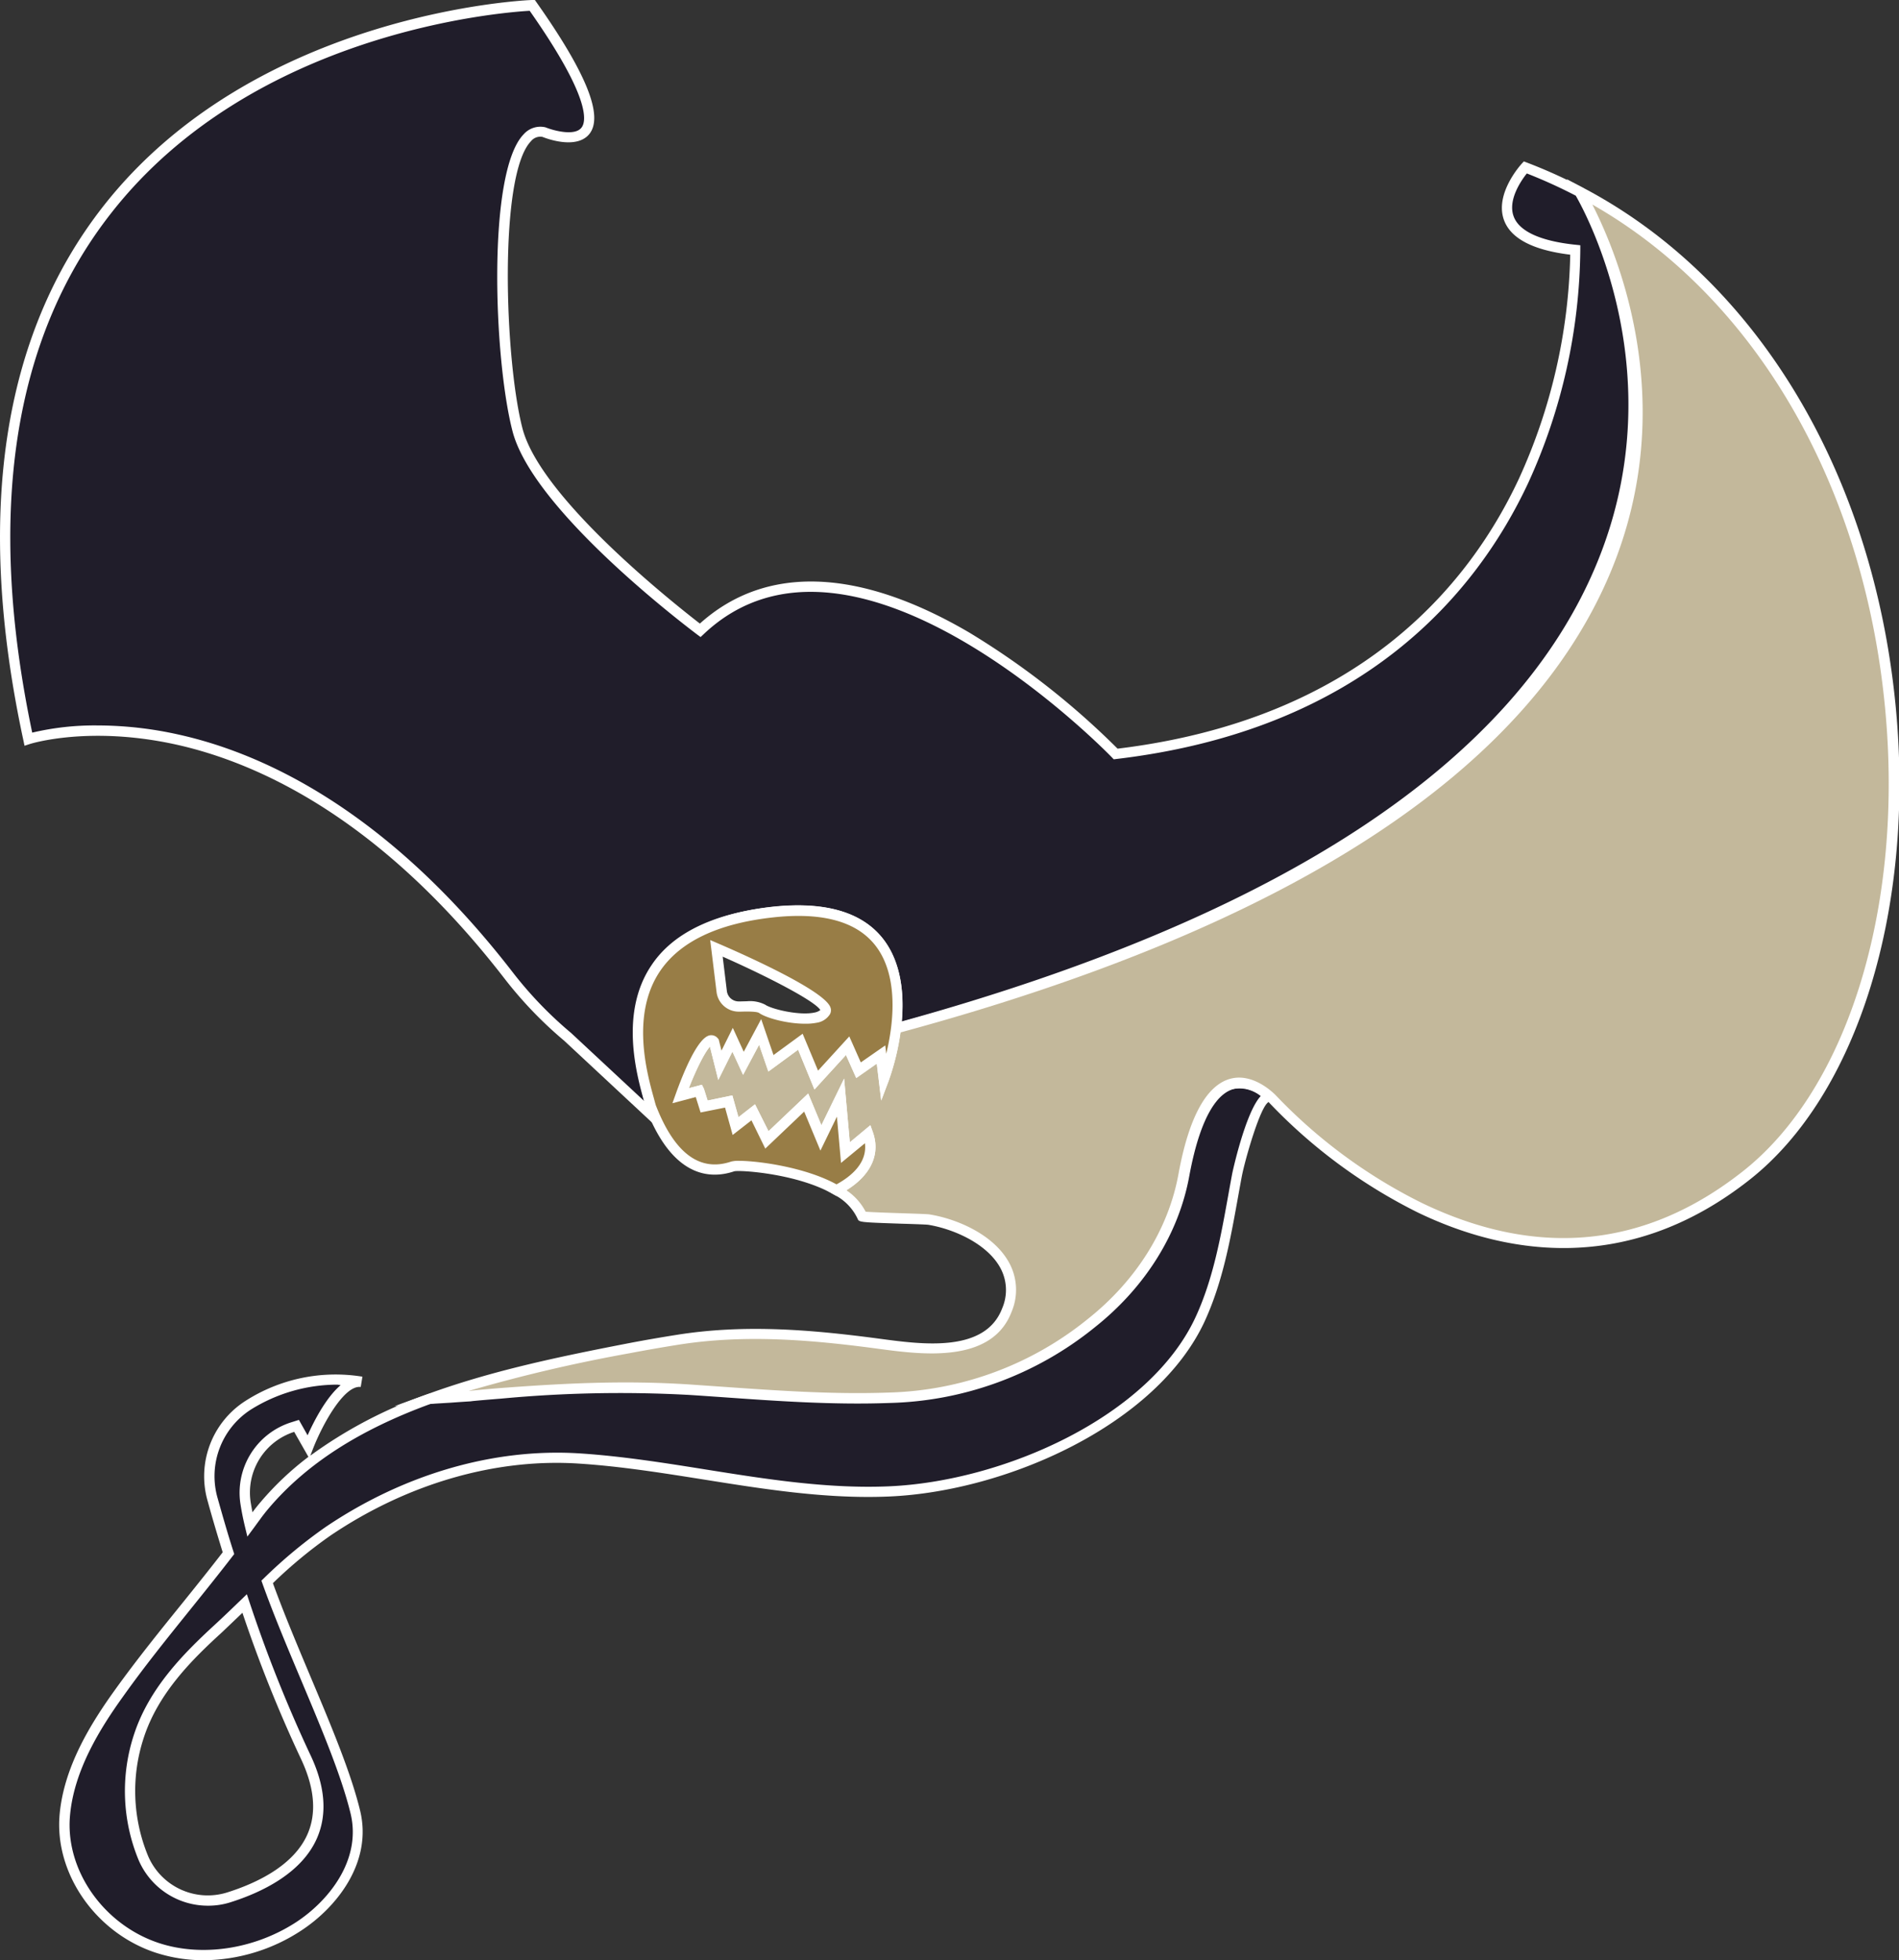 <svg xmlns="http://www.w3.org/2000/svg" viewBox="0 0 369.56 381.43"><rect x="0" y="0" width="369.56" height="381.43" fill="#333333" stroke="none"/><title>Cloaker</title><g id="f19dc3d5-149a-4c59-a022-920b3754339e" data-name="Layer 2"><g id="e922ff61-d2c0-4407-844d-a55b8c641675" data-name="Layer 1"><path d="M59.42,341.67c8,16.82-4.66,24.31-14.93,27.53a13.57,13.57,0,0,1-16.55-7.61,34.3,34.3,0,0,1-.88-23.83c2.79-8.55,8.92-14.89,15.4-20.86,1.74-1.6,3.45-3.24,5.16-4.89A273.32,273.32,0,0,0,59.42,341.67Zm170.9-113c-5.17,28.1-38.43,45.3-57.93,39.56s-88.72,3.91-88.72,3.91c-12,4.38-23.72,10.77-32.13,20.67-.65.76-1.28,1.56-1.87,2.38l-1.05,1.45c-.34-1.41-.62-2.78-.82-4.09A13.44,13.44,0,0,1,57,277.66l.72-.22,2.29,4s5.16-13.2,10.32-12.62a31.72,31.72,0,0,0-22,4.59,16.36,16.36,0,0,0-6.93,18.33c.84,3,1.88,6.53,3.09,10.45-7,9.11-14.62,17.94-21.34,27.31-5,7-9.75,15-10.51,23.68-1,11.53,7.22,22.23,18,25.79,9.14,3,19.55,1.05,27.53-4.14,7.35-4.77,13.3-13.16,11.09-22.29C66.19,340.31,57.48,323,52,307.78A93.79,93.79,0,0,1,63.82,298c14.29-9.68,31.59-15.33,48.93-14.21,20.06,1.3,40,7.25,60.18,6.41,21.5-.9,51.13-12.87,60.66-33.57,4-8.78,5.36-18.48,7.13-27.89.11-.6,4.12-17.86,6.8-14.92C247.52,213.78,235.47,200.6,230.32,228.7Z" style="fill:#201d2a"/><path d="M39.69,381.43a30.15,30.15,0,0,1-9.46-1.49c-11.63-3.86-19.64-15.4-18.63-26.83.82-9.36,6.15-17.84,10.7-24.18,4.18-5.83,8.77-11.53,13.2-17,2.6-3.23,5.28-6.56,7.84-9.88-1-3.23-2-6.59-2.94-10a17.41,17.41,0,0,1,7.36-19.45,32.52,32.52,0,0,1,22.77-4.72l-.33,2c-3.2-.4-7.39,7.17-9.28,12l-.53,1.37a87.74,87.74,0,0,1,22.94-12l.2-.05c2.83-.39,69.66-9.61,89.14-3.88,9.25,2.73,22,.12,33.26-6.81,12.56-7.72,21.09-19.38,23.4-32,2-11,5.37-17.22,10-18.56s8.4,2.57,8.9,3.09l0,.06-1.46,1.34h.14c-1.58.61-4.59,11.1-5.24,14.44-.26,1.38-.51,2.77-.76,4.16-1.44,8-2.94,16.36-6.44,24-9.28,20.16-38.57,33.2-61.53,34.16-12.08.51-24.22-1.43-36-3.31-8-1.27-16.21-2.58-24.31-3.1-16.25-1.06-33.4,3.93-48.31,14a90.5,90.5,0,0,0-11.21,9.27c2.13,5.86,4.74,12.06,7.26,18.06,4.06,9.64,7.9,18.75,9.71,26.2,2.46,10.14-4.67,18.92-11.51,23.37A35,35,0,0,1,39.69,381.43Zm26-112a31.85,31.85,0,0,0-16.85,4.84,15.41,15.41,0,0,0-6.5,17.21c1,3.55,2,7.06,3.09,10.43l.15.49-.32.41c-2.67,3.47-5.47,6.95-8.18,10.32-4.42,5.49-9,11.17-13.14,17-4.4,6.13-9.55,14.31-10.32,23.19-.94,10.53,6.49,21.17,17.26,24.75,8.37,2.77,18.59,1.23,26.68-4,6.3-4.09,12.87-12.1,10.66-21.21-1.78-7.3-5.58-16.34-9.61-25.91-2.62-6.23-5.34-12.68-7.52-18.77l-.22-.61.47-.45a94.73,94.73,0,0,1,11.94-9.93c15.28-10.35,32.88-15.46,49.56-14.38,8.19.53,16.48,1.85,24.5,3.13,11.65,1.86,23.69,3.78,35.57,3.28,22.35-.94,50.83-13.53,59.79-33,3.4-7.38,4.87-15.57,6.3-23.49.25-1.39.5-2.78.76-4.17,0-.13,2.59-12.11,5.59-15.28a6.52,6.52,0,0,0-5.46-1.35c-2.63.76-6.25,4.33-8.57,17h0C228.88,242,220,254.17,207,262.19c-11.73,7.22-25.09,9.91-34.86,7-18.72-5.51-85.14,3.51-88.2,3.93-14,5.09-24.3,11.74-31.61,20.33-.66.78-1.27,1.56-1.81,2.32l-.13.17-.94,1.29L48.14,299l-.5-2.07c-.36-1.52-.63-2.89-.83-4.17a14.37,14.37,0,0,1,9.87-16l1.49-.47,1.69,3c1.2-2.67,3.55-7.31,6.43-9.76Zm-8.44,9.19a12.4,12.4,0,0,0-8.45,13.79q.15.9.33,1.86c.51-.69,1.07-1.39,1.67-2.09a58.41,58.41,0,0,1,9.22-8.7ZM40.49,370.82A14.66,14.66,0,0,1,27,362a35.14,35.14,0,0,1-.91-24.53c2.95-9,9.64-15.73,15.67-21.28,1.64-1.51,3.24-3.05,5.14-4.88l1.14-1.1.5,1.5a269.6,269.6,0,0,0,11.76,29.55h0c3,6.2,3.44,11.72,1.39,16.42-3,6.88-10.85,10.59-16.92,12.5A14.22,14.22,0,0,1,40.49,370.82Zm6.69-57c-1.44,1.38-2.72,2.6-4,3.82C37.29,323,30.81,329.49,28,338.07a33.1,33.1,0,0,0,.84,23.13,12.64,12.64,0,0,0,15.34,7.05c5.66-1.78,13-5.2,15.68-11.39,1.8-4.14,1.34-9.11-1.36-14.76A266.32,266.32,0,0,1,47.18,313.82Z" style="fill:#fff"/><path d="M99,189.79c-47.2-61-93.45-46-93.45-46C-24.32,5,103.58,1,103.58,1c23.51,33.26,2.29,24.66,2.29,24.66C95.55,23.39,96.7,68.12,100.7,83.6s35.56,39,35.56,39c30.4-28.67,80.86,24.09,80.86,24.09,92.34-10.9,89.47-98.07,89.47-98.07-22.36-2.3-9.75-16.06-9.75-16.06a99.35,99.35,0,0,1,10.57,4.77c6.2,10.66,56,110.9-132.72,162.68l-.35.12c1.32-10.45-.77-25.17-23.93-22.67-35.36,3.82-24.74,33.63-23.13,40L110.5,201.8A77.59,77.59,0,0,1,99,189.79Z" style="fill:#201d2a"/><path d="M129.09,220.48l-19.27-17.95A78.81,78.81,0,0,1,98.17,190.4h0c-24.2-31.29-48.08-42-63.85-45.51-17-3.76-28.38-.16-28.5-.12l-1.05.34L4.54,144C-4.86,100.3.36,65.36,20.06,40.18,49.82,2.14,103,0,103.55,0l.54,0,.31.44c9.7,13.74,13.08,22.11,10.31,25.61-2.43,3.05-8.14,1-9.13.59a2.32,2.32,0,0,0-2.24.83C97,34,98.2,69.92,101.67,83.34c3.57,13.75,30,34.48,34.53,38,12.75-11.47,30.85-10.88,52.4,1.73a152.87,152.87,0,0,1,28.89,22.61c46.91-5.7,68.35-31.67,78.09-52.5a110.09,110.09,0,0,0,10-43.62c-7.19-.88-11.51-3.11-12.86-6.65-1.94-5.11,3.15-10.74,3.37-11l.46-.5.64.24a100.42,100.42,0,0,1,10.67,4.81l.26.13.14.25c2.07,3.56,19.78,35.88,4.46,73.31C296.51,149.79,250.16,180.35,175,201l-1.8.58.19-1.56c.67-5.29.52-12.56-4-17.15-3.79-3.86-10.12-5.33-18.84-4.39-10.33,1.11-17.55,4.6-21.45,10.36-6.17,9.1-2.69,21.62-1.2,27,.15.54.28,1,.38,1.4ZM19,141.16a72.73,72.73,0,0,1,15.77,1.78c16.1,3.56,40.44,14.47,65,46.24h0A76,76,0,0,0,111.14,201l14.25,13.27c-1.67-6.33-4-17.78,2-26.6,4.25-6.27,12-10,22.89-11.23,9.35-1,16.24.66,20.48,5,3.77,3.84,5.39,9.8,4.72,17.32,73.95-20.47,119.49-50.53,135.38-89.39,14.65-35.79-1.62-66.77-4.2-71.29a98.8,98.8,0,0,0-9.53-4.33c-1.09,1.37-3.77,5.21-2.54,8.41,1.09,2.88,5.27,4.77,12.08,5.47l.87.09,0,.87A111.42,111.42,0,0,1,297.39,94c-10,21.36-32,48-80.15,53.69l-.5.06-.34-.36c-.5-.52-50.13-51.72-79.45-24l-.61.57-.68-.5c-1.3-1-31.86-23.91-35.92-39.55-3.64-14-5-50.4,2.16-57.77a4.33,4.33,0,0,1,4.19-1.38l.16.05c1.36.55,5.55,1.74,6.89.05,1-1.19,1.85-5.8-10.06-22.76-5.61.32-53.87,4.1-81.46,39.39C2.47,65.92-2.69,99.94,6.27,142.56A52.78,52.78,0,0,1,19,141.16Z" style="fill:#fff"/><path d="M339.85,228.7c-46.45,36.7-92.33-14.92-92.33-14.92s-12.05-13.18-17.2,14.92c-2.11,11.44-9,21.59-18,28.76A65.47,65.47,0,0,1,173,272c-13,.47-25.89-.71-38.8-1.57a248.75,248.75,0,0,0-36.72.72c-11.67.93.21.17-13.79,1,12.47-4.54,25.68-7.27,38.7-9.79,3.23-.62,6.48-1.18,9.74-1.7,12.71-2,25.14-1,37.85.66,8.11,1.06,22.19,3.53,26-6.37s-6.91-16.26-15.11-17.63c-1-.15-12.95-.39-13-.61a11.07,11.07,0,0,0-5-5.14c3.06-1.57,8.19-5.16,6.13-10.92l-4.4,3.62-1-10.7-3.82,7.84-2.87-6.88-7.64,7.26-2.69-5.35-3.43,2.68-1.34-4.78-4.79.95s-.94-3-1-3.05l-3.63,1S137,200.4,139,202.7l1.14,4.58,2.48-5,2.1,4.58,3.26-6.11,2.1,6.11,5.73-4.2,1.21,2.94,1.85,4.52,6.11-6.7,2.11,4.77,4.4-3L172,210a47.38,47.38,0,0,0,2.33-9.83l.35-.12C366.52,148.23,313.61,48,307.41,37.33,379.92,75.3,384.24,193.62,339.85,228.7Z" style="fill:#c3b89b"/><path d="M76.81,273.6l6.52-2.37c12.48-4.54,25.5-7.24,38.85-9.83,3.12-.6,6.4-1.17,9.77-1.7,13.18-2.07,26.12-.91,38.14.65l1.36.18c8.07,1.08,20.26,2.72,23.57-5.92a9,9,0,0,0-.45-8.08c-2.56-4.49-8.82-7.35-13.89-8.2-.37-.06-3-.15-5.38-.22-8.13-.28-8.13-.28-8.42-1a10,10,0,0,0-4.56-4.64l-1.58-.92,1.62-.83c3.15-1.62,6.55-4.32,6-8.27l-4.65,3.83-.8-9-3.21,6.6-3.16-7.59-7.57,7.2L146.24,218l-3.66,2.85-1.48-5.33-4.76.95-.27-.86-.67-2.15-4.54,1.2.64-1.79c1.46-4.08,4.27-11,6.63-11.42a1.62,1.62,0,0,1,1.58.61l.15.17.55,2.19,2.2-4.42,2.13,4.65,3.39-6.36,2.4,7,5.67-4.15,3,7.18,6.08-6.66,2.24,5.06,4.76-3.31.19,1.62a46.08,46.08,0,0,0,.93-5l.08-.63,1-.31c75.27-20.32,121.47-50.22,137.39-88.89,14.52-35.28-1.82-66.45-5.24-72.34l-1.74-3,3.07,1.61c33.92,17.76,56.73,55.69,61,101.47,3.65,39.1-7.5,75.05-28.41,91.57h0c-24.4,19.28-48.62,14.14-64.64,6.42a103.31,103.31,0,0,1-29-21.45s-3.36-3.59-6.9-2.57c-2.63.76-6.25,4.33-8.58,17-2.05,11.17-8.58,21.6-18.37,29.36A66,66,0,0,1,173,273c-10.93.4-22-.39-32.7-1.15-2.07-.14-4.13-.29-6.2-.42a247.42,247.42,0,0,0-36.57.72c-5.25.42-5.69.49-5.88.52s-.25,0-3.92.27ZM121.74,269c4.08,0,8.26.12,12.5.4l6.21.43c10.65.75,21.66,1.53,32.49,1.14a64.1,64.1,0,0,0,38.75-14.31c9.41-7.46,15.68-17.46,17.64-28.15,2-11,5.39-17.24,10-18.57s8.75,3,8.92,3.16a101.45,101.45,0,0,0,28.5,21c22.53,10.83,43.55,8.73,62.47-6.22,20.39-16.11,31.25-51.37,27.66-89.81-4.09-43.75-25.31-80.2-57-98.27,5.25,10.3,16.92,39,3.73,71.1-16.14,39.23-62.7,69.49-138.38,90a47.76,47.76,0,0,1-2.31,9.42l-1.44,3.81-.86-7.18-4,2.8-2-4.48L158.5,212l-3.18-7.74-5.79,4.25-1.8-5.22-3.12,5.86-2.08-4.52-2.75,5.52-1.62-6.48c-.95,1-2.61,4.23-4.11,8.08l2.54-.67.37.71c0,.09,0,.1.75,2.36l4.81-1,1.19,4.24,3.22-2.51,2.63,5.24,7.72-7.34,2.57,6.18,4.42-9.08,1.11,12.4,4-3.33.48,1.34c1.52,4.28-.35,8.34-5.14,11.32a11.29,11.29,0,0,1,3.74,4.17c1.2.1,4.42.21,6.87.29,3.29.11,5.18.17,5.64.25,5.13.85,12.21,3.77,15.3,9.18a11,11,0,0,1,.58,9.79c-3.88,10.11-17.54,8.28-25.71,7.19l-1.34-.18c-11.88-1.55-24.65-2.69-37.58-.67-3.34.53-6.61,1.1-9.7,1.69a304.09,304.09,0,0,0-31.29,7.33h.07c.25,0,.7-.12,6-.55C104.7,269.55,113,269,121.74,269Z" style="fill:#fff"/><path d="M150.41,177.46c-35.36,3.82-25.41,31.49-23.8,37.83,3,7.7,7.91,14.36,16,11.68,1.31-.44,13.09.45,20.25,4.62,3.06-1.57,8.19-5.16,6.13-10.92l-4.4,3.62-1-10.7-3.82,7.84-2.87-6.88-7.64,7.26-2.69-5.35-3.43,2.68-1.34-4.78-4.79.95-.94-3v0l-3.63,1S137,200.4,139,202.7l1.14,4.58,2.48-5,2.1,4.58,3.26-6.11,2.1,6.11,5.73-4.2,1.21,2.94,1.85,4.52,6.11-6.7,2.11,4.77,4.4-3L172,210a47.38,47.38,0,0,0,2.33-9.83C175.66,189.68,173.57,175,150.41,177.46Zm10.23,19.41c-1.43,2.57-10.33.85-12.33-.57-.82-.6-3.41-.46-4.49-.44a3.34,3.34,0,0,1-3.38-2.93l-1-8.39S162.07,194.29,160.64,196.87Z" style="fill:#987d46"/><path d="M162.79,232.73l-.47-.27c-7.07-4.12-18.36-4.82-19.44-4.54-5,1.68-12.12.92-17.2-12.27l0-.12-.36-1.3c-1.43-5.15-4.78-17.22,1.49-26.45C131,181.5,139,177.69,150.3,176.47h0c9.35-1,16.24.66,20.48,5,4,4.09,5.59,10.59,4.56,18.81a48.44,48.44,0,0,1-2.4,10.07l-1.44,3.81-.86-7.18-4,2.8-2-4.48L158.5,212l-3.18-7.74-5.79,4.25-1.8-5.22-3.12,5.86-2.08-4.52-2.75,5.52-1.62-6.48c-.95,1-2.61,4.23-4.11,8.08l2.54-.67.45.9.67,2.17,4.81-1,1.19,4.24,3.22-2.51,2.63,5.24,7.72-7.34,2.57,6.18,4.42-9.08,1.11,12.4,4-3.33.48,1.34c1.67,4.7-.74,9.13-6.62,12.15Zm-19-6.85c3.79,0,12.95,1.25,19,4.58,3-1.64,6-4.26,5.53-8l-4.65,3.83-.8-9-3.21,6.6-3.16-7.59-7.57,7.2L146.24,218l-3.66,2.85-1.48-5.33-4.76.95-.94-3-4.54,1.2.64-1.79c1.46-4.08,4.27-11,6.63-11.42a1.62,1.62,0,0,1,1.58.61l.15.17.55,2.19,2.2-4.42,2.13,4.65,3.39-6.36,2.4,7,5.67-4.15,3,7.18,6.08-6.66,2.24,5.06,4.76-3.31.19,1.62a46.08,46.08,0,0,0,.93-5c.67-5.29.52-12.56-4-17.15-3.79-3.86-10.12-5.33-18.84-4.39h0c-10.74,1.16-18.17,4.67-22.09,10.44-5.74,8.47-2.57,19.91-1.21,24.8.13.49.25.92.35,1.28,3.62,9.37,8.56,13.08,14.69,11A5.74,5.74,0,0,1,143.81,225.88ZM156.6,199.2c-3.37,0-7.47-1.09-8.87-2.09-.33-.23-1.52-.32-3.54-.26h-.35a4.34,4.34,0,0,1-4.39-3.81l-1.24-10.12,1.6.69c4.83,2.08,20.66,9.11,21.8,12.42a1.58,1.58,0,0,1-.09,1.31h0A3.66,3.66,0,0,1,159,199,11,11,0,0,1,156.6,199.2Zm-11.24-4.37a6.48,6.48,0,0,1,3.54.66c1.23.87,6.7,2.19,9.64,1.53a2.58,2.58,0,0,0,1.1-.48c-1-1.73-10.22-6.51-19-10.39l.81,6.66a2.31,2.31,0,0,0,2.37,2.05h.34Z" style="fill:#fff"/></g></g></svg>